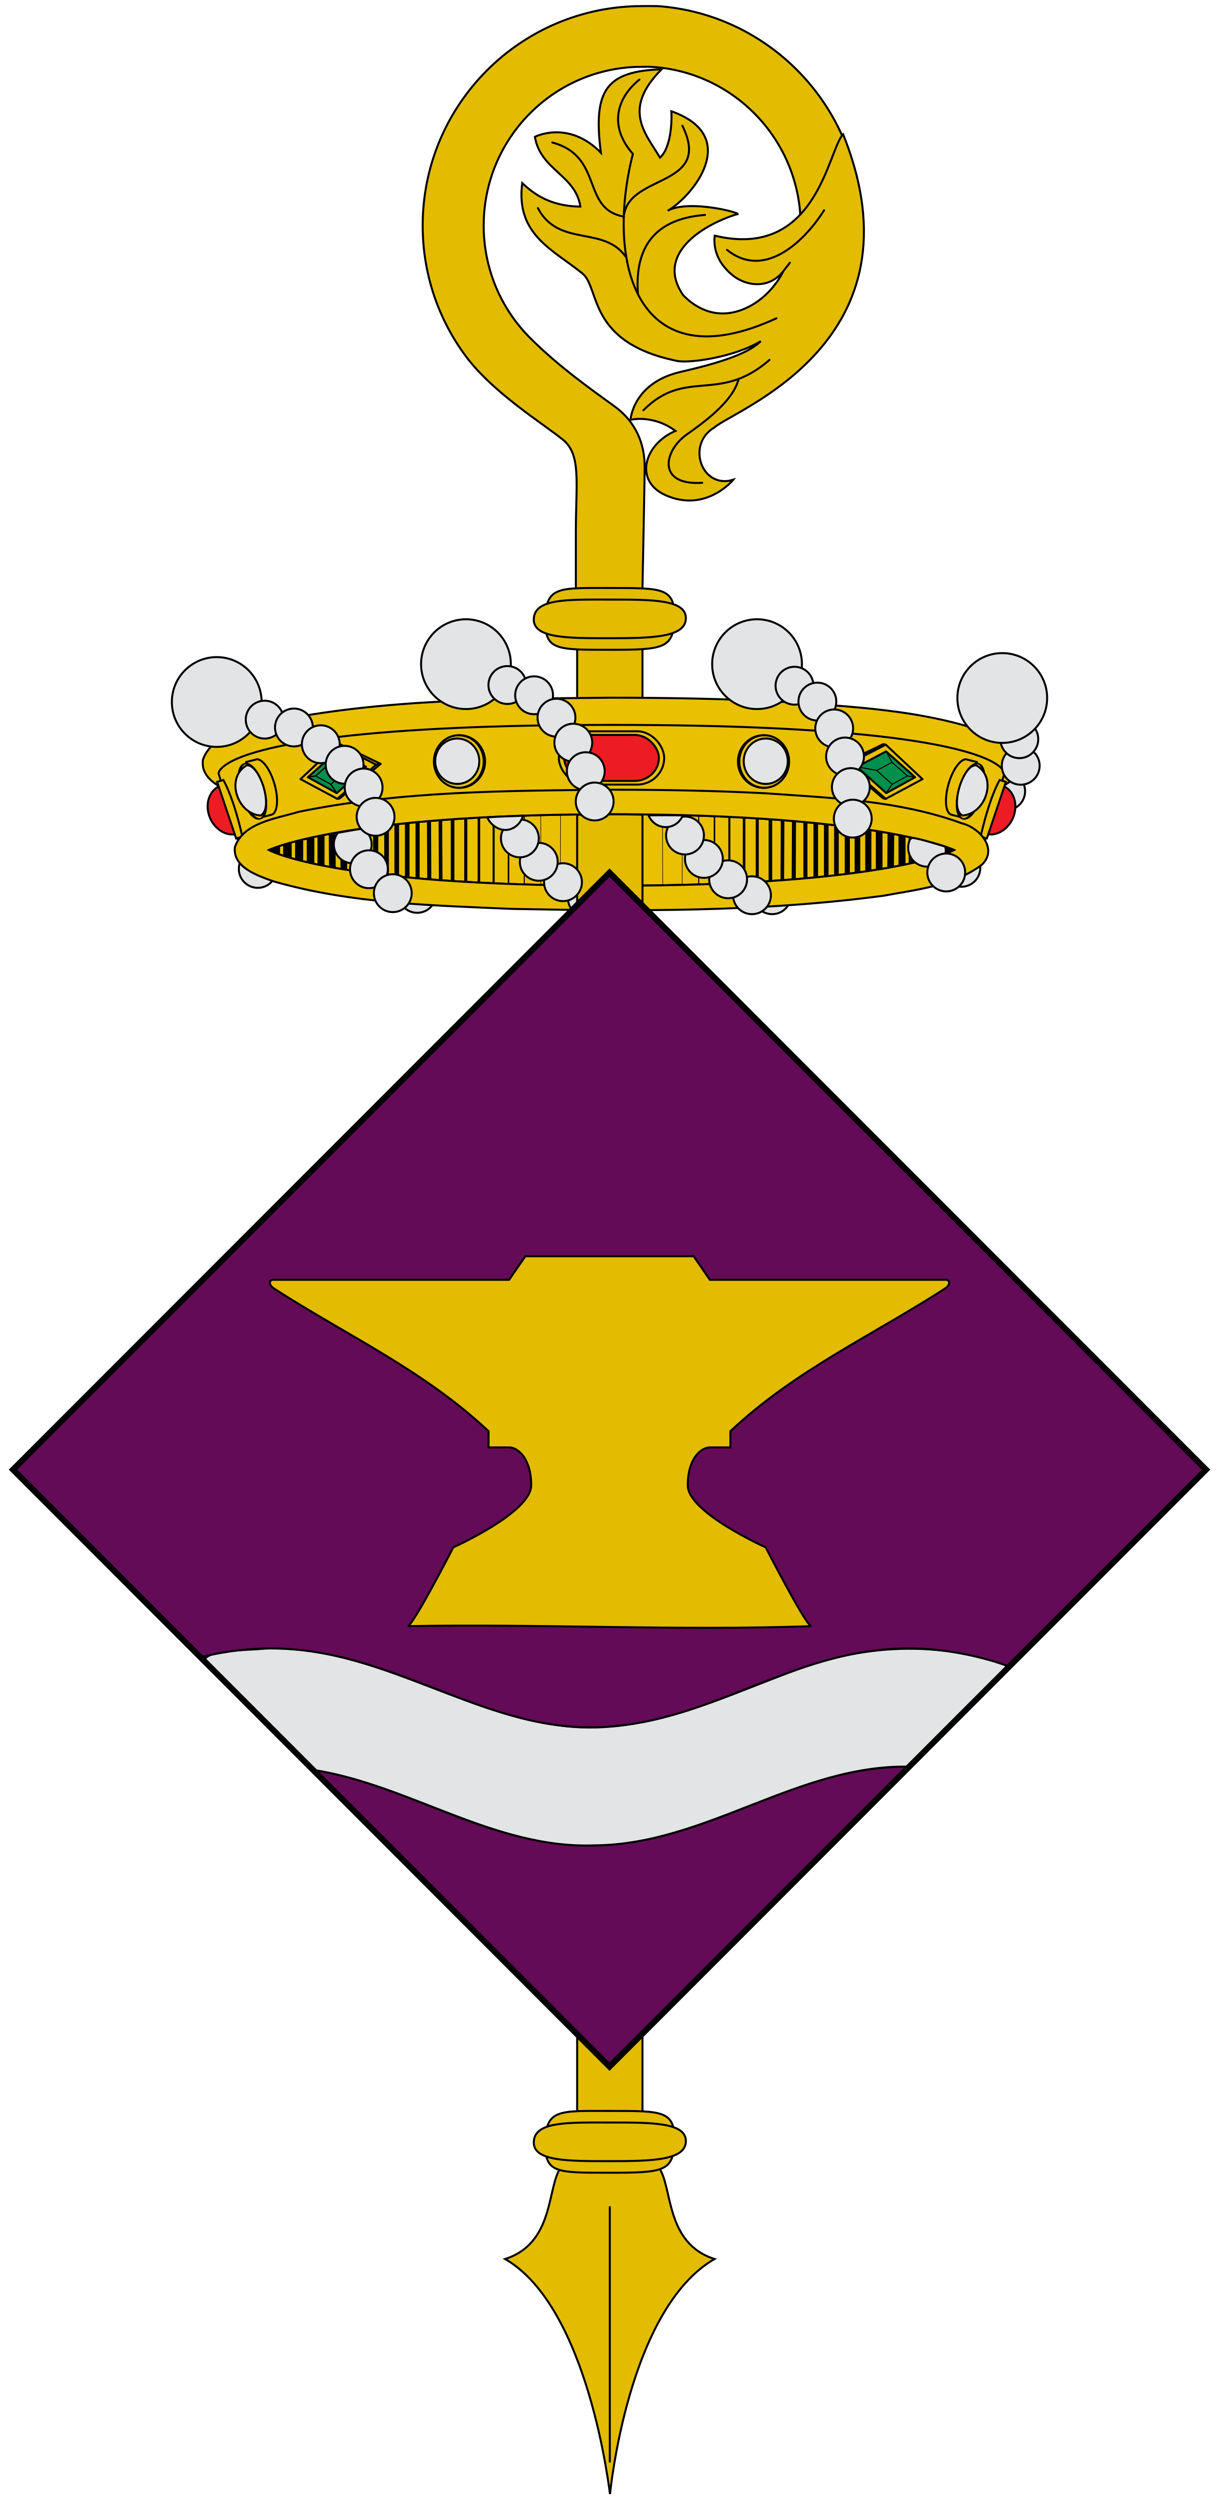 <?xml version="1.0" encoding="UTF-8" standalone="no"?>
<!-- Created with Inkscape (http://www.inkscape.org/) -->
<svg
   xmlns:dc="http://purl.org/dc/elements/1.1/"
   xmlns:cc="http://creativecommons.org/ns#"
   xmlns:rdf="http://www.w3.org/1999/02/22-rdf-syntax-ns#"
   xmlns:svg="http://www.w3.org/2000/svg"
   xmlns="http://www.w3.org/2000/svg"
   xmlns:sodipodi="http://sodipodi.sourceforge.net/DTD/sodipodi-0.dtd"
   xmlns:inkscape="http://www.inkscape.org/namespaces/inkscape"
   width="610"
   height="1250"
   id="svg3194"
   sodipodi:version="0.32"
   inkscape:version="0.46dev+devel"
   version="1.0"
   sodipodi:docbase="C:\Documents and Settings\Ego\Desktop"
   sodipodi:docname="Escut_de_Sant_Adrià_de_Besòs.svg"
   inkscape:output_extension="org.inkscape.output.svg.inkscape">
  <defs
     id="defs3196" />
  <sodipodi:namedview
     id="base"
     pagecolor="#ffffff"
     bordercolor="#666666"
     borderopacity="1.0"
     gridtolerance="10000"
     guidetolerance="10"
     objecttolerance="10"
     inkscape:pageopacity="0.0"
     inkscape:pageshadow="2"
     inkscape:zoom="0.4256"
     inkscape:cx="305"
     inkscape:cy="625"
     inkscape:document-units="px"
     inkscape:current-layer="layer1"
     inkscape:window-width="1280"
     inkscape:window-height="744"
     inkscape:window-x="0"
     inkscape:window-y="145"
     showgrid="false"
     height="950px"
     width="550px"
     showguides="true"
     inkscape:guide-bbox="true" />
  <g
     inkscape:groupmode="layer"
     id="layer3"
     inkscape:label="Timbre"
     transform="translate(-26.429,90.112)"
     style="display:inline">
    <rect
       width="32.684"
       height="752.488"
       x="-347.929"
       y="223.664"
       style="fill:#e3bb01;fill-opacity:1;fill-rule:nonzero;stroke:#000000;stroke-width:1;stroke-miterlimit:4;stroke-dasharray:none;stroke-opacity:1"
       id="rect17044"
       transform="scale(-1,1)" />
    <path
       style="fill:#e3e4e5;fill-opacity:1;stroke:#010101;stroke-width:1;stroke-miterlimit:4;stroke-dasharray:none"
       d="M 521.325,301.562 C 523.511,296.807 529.133,294.727 533.889,296.913 C 538.639,299.097 540.72,304.72 538.534,309.475 C 536.348,314.228 530.726,316.309 525.975,314.124 C 521.22,311.938 519.139,306.316 521.325,301.562 z"
       type="arc"
       cx="-486.214"
       ry="3.933"
       cy="-89.381"
       rx="3.933"
       id="path3446" />
    <path
       style="fill:#eac102;fill-rule:evenodd;stroke:#000000;stroke-width:1px;stroke-linecap:butt;stroke-linejoin:miter;stroke-opacity:1"
       d="M 332.254,258.741 C 275.642,259.306 218.378,259.358 162.779,270.682 C 150.372,274.42 132.633,276.508 127.976,289.752 C 126.448,300.813 140.476,305.501 149.239,308.541 C 190.983,320.504 235.092,321.517 278.344,323.387 C 345.635,324.676 413.359,325.199 480.151,316.266 C 498.398,312.9 518.49,310.823 533.495,299.486 C 542.455,291.107 532.537,279.391 522.633,276.981 C 488.656,264.534 451.597,263.199 415.661,260.664 C 387.888,259.217 360.066,258.759 332.254,258.741 z"
       id="path9052" />
    <path
       style="fill:#eac102;fill-opacity:1;fill-rule:evenodd;stroke:#000000;stroke-width:1px;stroke-linecap:butt;stroke-linejoin:miter;stroke-opacity:1"
       d="M 332.429,272.338 C 301.572,272.338 275.549,272.912 253.616,273.91 C 249.23,274.109 244.995,274.331 240.929,274.562 C 192.158,277.329 166.006,282.22 151.991,286.688 C 150.823,287.06 149.716,287.42 148.71,287.785 C 143.699,289.606 140.617,291.349 138.741,292.765 C 138.373,293.044 138.055,293.312 137.773,293.566 C 137.48,293.83 137.235,294.072 137.023,294.307 C 135.769,295.69 135.804,296.531 135.804,296.531 L 146.46,333.264 L 181.304,333.264 L 483.554,333.264 L 518.398,333.264 L 529.054,296.531 C 529.054,296.531 529.088,295.69 527.835,294.307 C 527.623,294.072 527.378,293.83 527.085,293.566 C 525.37,292.017 522.163,289.971 516.148,287.785 C 516.139,287.782 516.125,287.788 516.116,287.785 C 503.045,283.04 476.765,277.559 423.929,274.562 C 423.919,274.561 423.908,274.562 423.898,274.562 C 419.832,274.331 415.628,274.109 411.241,273.91 C 389.308,272.912 363.288,272.338 332.429,272.338 z"
       id="path9054" />
    <path
       sodipodi:type="arc"
       style="fill:#eac102;fill-opacity:1;fill-rule:evenodd;stroke:#000000;stroke-width:1.784px;stroke-linecap:round;stroke-linejoin:round;marker:none;marker-start:none;marker-mid:none;marker-end:none;stroke-miterlimit:4;stroke-dasharray:none;stroke-dashoffset:0;stroke-opacity:1;visibility:visible;display:inline;overflow:visible;enable-background:accumulate"
       id="path9058"
       sodipodi:cx="1773.2821"
       sodipodi:cy="707.07074"
       sodipodi:rx="23.065676"
       sodipodi:ry="23.065676"
       d="M 1796.348,707.071 A 23.066,23.066 0 1 1 1750.216,707.071 A 23.066,23.066 0 1 1 1796.348,707.071 z"
       transform="matrix(0.553,0,0,0.569,-572.169,-111.666)" />
    <path
       transform="matrix(0.54,0,0,0.569,-548.72,-111.666)"
       d="M 1796.348,707.071 A 23.066,23.066 0 1 1 1750.216,707.071 A 23.066,23.066 0 1 1 1796.348,707.071 z"
       sodipodi:ry="23.065676"
       sodipodi:rx="23.065676"
       sodipodi:cy="707.07074"
       sodipodi:cx="1773.2821"
       id="path9060"
       style="fill:#eac102;fill-opacity:1;fill-rule:evenodd;stroke:#000000;stroke-width:1.804px;stroke-linecap:round;stroke-linejoin:round;marker:none;marker-start:none;marker-mid:none;marker-end:none;stroke-miterlimit:4;stroke-dasharray:none;stroke-dashoffset:0;stroke-opacity:1;visibility:visible;display:inline;overflow:visible;enable-background:accumulate"
       sodipodi:type="arc" />
    <path
       sodipodi:type="arc"
       style="fill:#e3e4e5;fill-opacity:1;fill-rule:evenodd;stroke:#000000;stroke-width:2.063px;stroke-linecap:round;stroke-linejoin:round;marker:none;marker-start:none;marker-mid:none;marker-end:none;stroke-miterlimit:4;stroke-dasharray:none;stroke-dashoffset:0;stroke-opacity:1;visibility:visible;display:inline;overflow:visible;enable-background:accumulate"
       id="path9062"
       sodipodi:cx="1773.2821"
       sodipodi:cy="707.07074"
       sodipodi:rx="23.065676"
       sodipodi:ry="23.065676"
       d="M 1796.348,707.071 A 23.066,23.066 0 1 1 1750.216,707.071 A 23.066,23.066 0 1 1 1796.348,707.071 z"
       transform="matrix(0.478,0,0,0.492,-438.012,-57.374)" />
    <path
       transform="matrix(-0.553,0,0,0.569,1237.027,-111.666)"
       d="M 1796.348,707.071 A 23.066,23.066 0 1 1 1750.216,707.071 A 23.066,23.066 0 1 1 1796.348,707.071 z"
       sodipodi:ry="23.065676"
       sodipodi:rx="23.065676"
       sodipodi:cy="707.07074"
       sodipodi:cx="1773.2821"
       id="path9066"
       style="fill:#eac102;fill-opacity:1;fill-rule:evenodd;stroke:#000000;stroke-width:1.784px;stroke-linecap:round;stroke-linejoin:round;marker:none;marker-start:none;marker-mid:none;marker-end:none;stroke-miterlimit:4;stroke-dasharray:none;stroke-dashoffset:0;stroke-opacity:1;visibility:visible;display:inline;overflow:visible;enable-background:accumulate"
       sodipodi:type="arc" />
    <path
       sodipodi:type="arc"
       style="fill:#eac102;fill-opacity:1;fill-rule:evenodd;stroke:#000000;stroke-width:1.804px;stroke-linecap:round;stroke-linejoin:round;marker:none;marker-start:none;marker-mid:none;marker-end:none;stroke-miterlimit:4;stroke-dasharray:none;stroke-dashoffset:0;stroke-opacity:1;visibility:visible;display:inline;overflow:visible;enable-background:accumulate"
       id="path9068"
       sodipodi:cx="1773.2821"
       sodipodi:cy="707.07074"
       sodipodi:rx="23.065676"
       sodipodi:ry="23.065676"
       d="M 1796.348,707.071 A 23.066,23.066 0 1 1 1750.216,707.071 A 23.066,23.066 0 1 1 1796.348,707.071 z"
       transform="matrix(-0.54,0,0,0.569,1213.578,-111.666)" />
    <path
       transform="matrix(-0.478,0,0,0.492,1102.87,-57.374)"
       d="M 1796.348,707.071 A 23.066,23.066 0 1 1 1750.216,707.071 A 23.066,23.066 0 1 1 1796.348,707.071 z"
       sodipodi:ry="23.065676"
       sodipodi:rx="23.065676"
       sodipodi:cy="707.07074"
       sodipodi:cx="1773.2821"
       id="path9070"
       style="fill:#e3e4e5;fill-opacity:1;fill-rule:evenodd;stroke:#000000;stroke-width:2.063px;stroke-linecap:round;stroke-linejoin:round;marker:none;marker-start:none;marker-mid:none;marker-end:none;stroke-miterlimit:4;stroke-dasharray:none;stroke-dashoffset:0;stroke-opacity:1;visibility:visible;display:inline;overflow:visible;enable-background:accumulate"
       sodipodi:type="arc" />
    <path
       sodipodi:nodetypes="ccccc"
       id="path9074"
       d="M 216.899,291.824 L 196.484,281.982 L 195.176,282.22 L 214.647,292.233 L 216.899,291.824 z"
       style="fill:none;fill-rule:evenodd;stroke:#000000;stroke-width:1px;stroke-linecap:round;stroke-linejoin:round;stroke-opacity:1" />
    <path
       style="fill:none;fill-rule:evenodd;stroke:#000000;stroke-width:1px;stroke-linecap:round;stroke-linejoin:round;stroke-opacity:1"
       d="M 216.899,291.824 L 196.484,309.086 L 195.176,309.324 L 214.647,292.233 L 216.899,291.824 z"
       id="path9076"
       sodipodi:nodetypes="ccccc" />
    <path
       sodipodi:nodetypes="ccc"
       id="path9078"
       d="M 195.146,309.282 L 176.811,299.456 L 195.105,282.302"
       style="fill:none;fill-opacity:1;fill-rule:evenodd;stroke:#000000;stroke-width:1px;stroke-linecap:round;stroke-linejoin:round;marker:none;marker-start:none;marker-mid:none;marker-end:none;stroke-miterlimit:4;stroke-dasharray:none;stroke-dashoffset:0;stroke-opacity:1;visibility:visible;display:inline;overflow:visible;enable-background:accumulate" />
    <path
       id="path9082"
       d="M 209.587,293.292 L 194.938,306.448 L 180.503,298.508 L 195.009,285.586 L 209.587,293.292 z"
       style="fill:#008f4c;fill-rule:evenodd;stroke:#000000;stroke-width:1px;stroke-linecap:round;stroke-linejoin:round;stroke-opacity:1" />
    <path
       style="fill:none;fill-rule:evenodd;stroke:#000000;stroke-width:0.6;stroke-linecap:round;stroke-linejoin:round;stroke-miterlimit:4;stroke-dasharray:none;stroke-opacity:1"
       d="M 199.736,295.115 L 191.987,302.05 L 184.351,297.874 L 192.025,291.063 L 199.736,295.115 z"
       id="path9084" />
    <path
       sodipodi:nodetypes="cc"
       id="path9086"
       d="M 195.009,306.366 L 191.972,302.053"
       style="fill:none;fill-rule:evenodd;stroke:#000000;stroke-width:0.6;stroke-linecap:round;stroke-linejoin:round;stroke-miterlimit:4;stroke-dasharray:none;stroke-opacity:1" />
    <path
       sodipodi:nodetypes="cc"
       id="path9088"
       d="M 180.717,298.469 L 184.38,297.855"
       style="fill:none;fill-rule:evenodd;stroke:#000000;stroke-width:0.6;stroke-linecap:round;stroke-linejoin:round;stroke-miterlimit:4;stroke-dasharray:none;stroke-opacity:1" />
    <path
       id="path9090"
       d="M 199.725,295.084 L 209.301,293.344"
       style="fill:none;fill-rule:evenodd;stroke:#000000;stroke-width:0.6;stroke-linecap:round;stroke-linejoin:round;stroke-miterlimit:4;stroke-dasharray:none;stroke-opacity:1" />
    <path
       sodipodi:nodetypes="cc"
       id="path9092"
       d="M 191.99,291.121 L 195.009,285.586"
       style="fill:none;fill-rule:evenodd;stroke:#000000;stroke-width:0.6;stroke-linecap:round;stroke-linejoin:round;stroke-miterlimit:4;stroke-dasharray:none;stroke-opacity:1" />
    <path
       style="fill:none;fill-rule:evenodd;stroke:#000000;stroke-width:1px;stroke-linecap:round;stroke-linejoin:round;stroke-opacity:1"
       d="M 447.958,291.824 L 468.373,281.982 L 469.681,282.22 L 450.21,292.233 L 447.958,291.824 z"
       id="path9096"
       sodipodi:nodetypes="ccccc" />
    <path
       sodipodi:nodetypes="ccccc"
       id="path9098"
       d="M 447.958,291.824 L 468.373,309.086 L 469.681,309.324 L 450.21,292.233 L 447.958,291.824 z"
       style="fill:none;fill-rule:evenodd;stroke:#000000;stroke-width:1px;stroke-linecap:round;stroke-linejoin:round;stroke-opacity:1" />
    <path
       style="fill:none;fill-opacity:1;fill-rule:evenodd;stroke:#000000;stroke-width:1px;stroke-linecap:round;stroke-linejoin:round;marker:none;marker-start:none;marker-mid:none;marker-end:none;stroke-miterlimit:4;stroke-dasharray:none;stroke-dashoffset:0;stroke-opacity:1;visibility:visible;display:inline;overflow:visible;enable-background:accumulate"
       d="M 469.711,309.282 L 488.046,299.456 L 469.753,282.302"
       id="path9100"
       sodipodi:nodetypes="ccc" />
    <path
       style="fill:#008f4c;fill-rule:evenodd;stroke:#000000;stroke-width:1px;stroke-linecap:round;stroke-linejoin:round;stroke-opacity:1"
       d="M 455.271,293.292 L 469.92,306.448 L 484.354,298.508 L 469.848,285.586 L 455.271,293.292 z"
       id="path9104" />
    <path
       id="path9106"
       d="M 465.122,295.115 L 472.871,302.05 L 480.506,297.874 L 472.833,291.063 L 465.122,295.115 z"
       style="fill:none;fill-rule:evenodd;stroke:#000000;stroke-width:0.5;stroke-linecap:round;stroke-linejoin:round;stroke-miterlimit:4;stroke-dasharray:none;stroke-opacity:1" />
    <path
       style="fill:none;fill-rule:evenodd;stroke:#000000;stroke-width:0.5;stroke-linecap:round;stroke-linejoin:round;stroke-miterlimit:4;stroke-dasharray:none;stroke-opacity:1"
       d="M 469.848,306.366 L 472.885,302.053"
       id="path9108"
       sodipodi:nodetypes="cc" />
    <path
       style="fill:none;fill-rule:evenodd;stroke:#000000;stroke-width:0.5;stroke-linecap:round;stroke-linejoin:round;stroke-miterlimit:4;stroke-dasharray:none;stroke-opacity:1"
       d="M 484.14,298.469 L 480.478,297.855"
       id="path9110"
       sodipodi:nodetypes="cc" />
    <path
       style="fill:none;fill-rule:evenodd;stroke:#000000;stroke-width:0.5;stroke-linecap:round;stroke-linejoin:round;stroke-miterlimit:4;stroke-dasharray:none;stroke-opacity:1"
       d="M 465.132,295.084 L 455.557,293.344"
       id="path9112" />
    <path
       style="fill:none;fill-rule:evenodd;stroke:#000000;stroke-width:0.5;stroke-linecap:round;stroke-linejoin:round;stroke-miterlimit:4;stroke-dasharray:none;stroke-opacity:1"
       d="M 472.867,291.121 L 469.848,285.586"
       id="path9114"
       sodipodi:nodetypes="cc" />
    <rect
       style="fill:#eac102;fill-opacity:1;fill-rule:nonzero;stroke:#000000;stroke-width:1;stroke-linecap:butt;stroke-linejoin:miter;marker:none;marker-start:none;marker-mid:none;marker-end:none;stroke-miterlimit:4;stroke-dasharray:none;stroke-dashoffset:0;stroke-opacity:1;visibility:visible;display:inline;overflow:visible;enable-background:accumulate"
       id="rect9118"
       width="52.713"
       height="26.65"
       x="306.072"
       y="275.534"
       ry="13.325"
       rx="13.479" />
    <rect
       rx="12.129"
       ry="11.507"
       y="277.352"
       x="308.713"
       height="23.013"
       width="47.431"
       id="rect9120"
       style="fill:#ed1c24;fill-opacity:1;fill-rule:nonzero;stroke:#000000;stroke-width:1;stroke-linecap:butt;stroke-linejoin:miter;marker:none;marker-start:none;marker-mid:none;marker-end:none;stroke-miterlimit:4;stroke-dasharray:none;stroke-dashoffset:0;stroke-opacity:1;visibility:visible;display:inline;overflow:visible;enable-background:accumulate" />
    <path
       id="path9172"
       d="M 145.818,326.622 C 145.719,326.656 145.638,326.72 145.537,326.751 C 139.816,328.482 133.356,324.454 131.105,317.761 C 128.854,311.068 131.662,304.235 137.383,302.503 C 137.484,302.473 137.589,302.481 137.691,302.454 L 145.818,326.622 z"
       style="fill:#ed1c24;fill-opacity:1;fill-rule:nonzero;stroke:#000000;stroke-width:1;stroke-linecap:butt;stroke-linejoin:miter;marker:none;marker-start:none;marker-mid:none;marker-end:none;stroke-miterlimit:4;stroke-dasharray:none;stroke-dashoffset:0;stroke-opacity:1;visibility:visible;display:inline;overflow:visible;enable-background:accumulate" />
    <path
       sodipodi:nodetypes="ccccc"
       id="path9174"
       d="M 138.2,299.889 L 135.083,300.832 L 144.601,329.134 L 147.717,328.191 C 145.144,316.929 141.83,306.479 138.2,299.889 z"
       style="fill:#eac102;fill-opacity:1;fill-rule:nonzero;stroke:#000000;stroke-width:1;stroke-linecap:butt;stroke-linejoin:miter;marker:none;marker-start:none;marker-mid:none;marker-end:none;stroke-miterlimit:4;stroke-dashoffset:0;stroke-opacity:1;visibility:visible;display:inline;overflow:visible;enable-background:accumulate" />
    <path
       sodipodi:nodetypes="cscccccsccc"
       id="path9178"
       d="M 155.067,289.522 C 158.013,289.584 161.8,294.922 163.813,302.048 C 165.825,309.174 165.355,315.579 162.837,317.031 L 162.731,317.087 C 162.581,317.164 162.427,317.222 162.263,317.264 L 157.33,318.507 L 155.095,310.592 C 154.252,308.883 153.5,306.939 152.902,304.822 C 152.304,302.705 151.928,300.651 151.756,298.771 L 149.542,290.931 L 155.067,289.522 z"
       style="fill:#eac102;fill-opacity:1;fill-rule:evenodd;stroke:#000000;stroke-width:1px;stroke-linecap:round;stroke-linejoin:round;marker:none;marker-start:none;marker-mid:none;marker-end:none;stroke-miterlimit:4;stroke-dasharray:none;stroke-dashoffset:0;stroke-opacity:1;visibility:visible;display:inline;overflow:visible;enable-background:accumulate" />
    <path
       transform="matrix(-0.9,0.229,0.121,0.429,1905.807,-463.527)"
       d="M 2048.379,702.486 A 6.069,32.089 0 1 1 2036.241,702.486 A 6.069,32.089 0 1 1 2048.379,702.486 z"
       sodipodi:ry="32.088638"
       sodipodi:rx="6.0690784"
       sodipodi:cy="702.48627"
       sodipodi:cx="2042.3096"
       id="path9180"
       style="fill:#eac102;fill-opacity:1;fill-rule:evenodd;stroke:#000000;stroke-width:1.555px;stroke-linecap:round;stroke-linejoin:round;marker:none;marker-start:none;marker-mid:none;marker-end:none;stroke-miterlimit:4;stroke-dasharray:none;stroke-dashoffset:0;stroke-opacity:1;visibility:visible;display:inline;overflow:visible;enable-background:accumulate"
       sodipodi:type="arc" />
    <path
       sodipodi:nodetypes="ccc"
       id="path9182"
       d="M 149.712,292.643 C 139.225,298.906 145.052,316.786 156.775,317.65 C 163.784,314.263 156.139,291.13 149.712,292.643 z"
       style="fill:#e3e4e5;fill-opacity:1;fill-rule:evenodd;stroke:#000000;stroke-width:1px;stroke-linecap:round;stroke-linejoin:round;marker:none;marker-start:none;marker-mid:none;marker-end:none;stroke-miterlimit:4;stroke-dashoffset:0;stroke-opacity:1;visibility:visible;display:inline;overflow:visible;enable-background:accumulate" />
    <path
       style="fill:#ed1c24;fill-opacity:1;fill-rule:nonzero;stroke:#000000;stroke-width:1;stroke-linecap:butt;stroke-linejoin:miter;marker:none;marker-start:none;marker-mid:none;marker-end:none;stroke-miterlimit:4;stroke-dasharray:none;stroke-dashoffset:0;stroke-opacity:1;visibility:visible;display:inline;overflow:visible;enable-background:accumulate"
       d="M 519.04,326.622 C 519.139,326.656 519.219,326.72 519.32,326.751 C 525.041,328.482 531.502,324.454 533.752,317.761 C 536.003,311.068 533.195,304.235 527.474,302.503 C 527.373,302.473 527.268,302.481 527.167,302.454 L 519.04,326.622 z"
       id="path9188" />
    <path
       style="fill:#eac102;fill-opacity:1;fill-rule:nonzero;stroke:#000000;stroke-width:1;stroke-linecap:butt;stroke-linejoin:miter;marker:none;marker-start:none;marker-mid:none;marker-end:none;stroke-miterlimit:4;stroke-dashoffset:0;stroke-opacity:1;visibility:visible;display:inline;overflow:visible;enable-background:accumulate"
       d="M 526.658,299.889 L 529.774,300.832 L 520.257,329.134 L 517.14,328.191 C 519.713,316.929 523.028,306.479 526.658,299.889 z"
       id="path9190"
       sodipodi:nodetypes="ccccc" />
    <path
       style="fill:#e3e4e5;fill-opacity:1;stroke:#010101;stroke-width:1;stroke-miterlimit:4;stroke-dasharray:none"
       d="M 537.08,302.246 C 531.846,302.177 527.664,297.882 527.732,292.649 C 527.801,287.421 532.096,283.238 537.329,283.307 C 542.56,283.375 546.743,287.67 546.674,292.899 C 546.605,298.132 542.311,302.315 537.08,302.246 z"
       type="arc"
       cx="-486.214"
       ry="3.933"
       cy="-89.381"
       rx="3.933"
       id="path3539" />
    <path
       style="fill:#eac102;fill-opacity:1;fill-rule:evenodd;stroke:#000000;stroke-width:1px;stroke-linecap:round;stroke-linejoin:round;marker:none;marker-start:none;marker-mid:none;marker-end:none;stroke-miterlimit:4;stroke-dasharray:none;stroke-dashoffset:0;stroke-opacity:1;visibility:visible;display:inline;overflow:visible;enable-background:accumulate"
       d="M 509.79,289.522 C 506.844,289.584 503.058,294.922 501.045,302.048 C 499.032,309.174 499.503,315.579 502.021,317.031 L 502.127,317.087 C 502.277,317.164 502.431,317.222 502.595,317.264 L 507.527,318.507 L 509.763,310.592 C 510.605,308.883 511.358,306.939 511.956,304.822 C 512.554,302.705 512.93,300.651 513.101,298.771 L 515.316,290.931 L 509.79,289.522 z"
       id="path9194"
       sodipodi:nodetypes="cscccccsccc" />
    <path
       sodipodi:type="arc"
       style="fill:#eac102;fill-opacity:1;fill-rule:evenodd;stroke:#000000;stroke-width:1.555px;stroke-linecap:round;stroke-linejoin:round;marker:none;marker-start:none;marker-mid:none;marker-end:none;stroke-miterlimit:4;stroke-dasharray:none;stroke-dashoffset:0;stroke-opacity:1;visibility:visible;display:inline;overflow:visible;enable-background:accumulate"
       id="path9196"
       sodipodi:cx="2042.3096"
       sodipodi:cy="702.48627"
       sodipodi:rx="6.0690784"
       sodipodi:ry="32.088638"
       d="M 2048.379,702.486 A 6.069,32.089 0 1 1 2036.241,702.486 A 6.069,32.089 0 1 1 2048.379,702.486 z"
       transform="matrix(0.9,0.229,-0.121,0.429,-1240.949,-463.527)" />
    <path
       style="fill:#e3e4e5;fill-opacity:1;fill-rule:evenodd;stroke:#000000;stroke-width:1px;stroke-linecap:round;stroke-linejoin:round;marker:none;marker-start:none;marker-mid:none;marker-end:none;stroke-miterlimit:4;stroke-dashoffset:0;stroke-opacity:1;visibility:visible;display:inline;overflow:visible;enable-background:accumulate"
       d="M 515.145,292.643 C 525.632,298.906 519.805,316.786 508.082,317.65 C 501.074,314.263 508.718,291.13 515.145,292.643 z"
       id="path9198"
       sodipodi:nodetypes="ccc" />
    <path
       style="fill:#e3e4e5;fill-opacity:1;stroke:#010101;stroke-width:1;stroke-miterlimit:4;stroke-dasharray:none"
       d="M 330.672,368.536 C 325.439,368.467 321.256,364.172 321.325,358.939 C 321.393,353.71 325.688,349.527 330.921,349.596 C 336.152,349.665 340.335,353.96 340.266,359.188 C 340.197,364.422 335.903,368.604 330.672,368.536 z"
       type="arc"
       cx="-486.214"
       ry="3.933"
       cy="-89.381"
       rx="3.933"
       id="path3544" />
    <path
       id="path3546"
       rx="3.933"
       cy="-89.381"
       ry="3.933"
       cx="-486.214"
       type="arc"
       d="M 412.698,366.969 C 407.465,366.9 403.282,362.606 403.351,357.372 C 403.42,352.144 407.714,347.961 412.948,348.03 C 418.179,348.099 422.361,352.393 422.293,357.622 C 422.224,362.855 417.929,367.038 412.698,366.969 z"
       style="fill:#e3e4e5;fill-opacity:1;stroke:#010101;stroke-width:1;stroke-miterlimit:4;stroke-dasharray:none" />
    <path
       id="path3548"
       rx="3.933"
       cy="-89.381"
       ry="3.933"
       cx="-486.214"
       type="arc"
       d="M 235.079,366.294 C 229.846,366.225 225.663,361.931 225.732,356.698 C 225.801,351.469 230.095,347.286 235.329,347.355 C 240.56,347.424 244.743,351.718 244.674,356.947 C 244.605,362.18 240.31,366.363 235.079,366.294 z"
       style="fill:#e3e4e5;fill-opacity:1;stroke:#010101;stroke-width:1;stroke-miterlimit:4;stroke-dasharray:none" />
    <path
       style="fill:#e3e4e5;fill-opacity:1;stroke:#010101;stroke-width:1;stroke-miterlimit:4;stroke-dasharray:none"
       d="M 155.294,353.812 C 150.061,353.743 145.878,349.449 145.947,344.215 C 146.016,338.987 150.31,334.804 155.544,334.873 C 160.775,334.942 164.957,339.236 164.888,344.465 C 164.82,349.698 160.525,353.881 155.294,353.812 z"
       type="arc"
       cx="-486.214"
       ry="3.933"
       cy="-89.381"
       rx="3.933"
       id="path3550" />
    <path
       sodipodi:nodetypes="czczc"
       id="path9202"
       d="M 160.904,334.878 C 160.904,334.878 197.965,317.01 332.428,317.01 C 466.446,317.01 503.953,334.878 503.953,334.878 C 503.953,334.878 472.606,352.746 332.428,352.746 C 191.806,352.746 160.904,334.878 160.904,334.878 z"
       style="fill:#eac102;fill-rule:evenodd;stroke:#000000;stroke-width:1px;stroke-linecap:butt;stroke-linejoin:miter;stroke-opacity:1" />
    <path
       d="M 288.771,355.599 L 288.771,314.258"
       style="font-size:12px;fill:none;stroke:#000000;stroke-width:0.52"
       id="path9206" />
    <path
       d="M 280.889,355.599 L 280.889,314.258"
       style="font-size:12px;fill:none;stroke:#000000;stroke-width:0.766"
       id="path9208" />
    <path
       d="M 273.449,355.599 L 273.449,314.258"
       style="font-size:12px;fill:none;stroke:#000000;stroke-width:1.026"
       id="path9210" />
    <path
       d="M 266.073,355.599 L 266.073,314.258"
       style="font-size:12px;fill:none;stroke:#000000;stroke-width:1.286"
       id="path9212" />
    <path
       d="M 259.5,355.599 L 259.5,314.258"
       style="font-size:12px;fill:none;stroke:#000000;stroke-width:1.546"
       id="path9214" />
    <path
       d="M 246.966,353.37 L 246.792,315.743 M 252.908,353.865 L 252.908,314.507"
       style="font-size:12px;fill:none;stroke:#000000;stroke-width:1.806"
       id="path9216" />
    <path
       d="M 235.393,351.678 L 235.393,317.011 M 241.256,352.668 L 241.083,315.775"
       style="font-size:12px;fill:none;stroke:#000000;stroke-width:2.051"
       id="path9218" />
    <path
       d="M 219.868,349.698 L 219.868,319.24 M 224.962,350.193 L 224.962,318.25 M 230.21,351.183 L 230.21,318.001"
       style="font-size:12px;fill:none;stroke:#000000;stroke-width:2.311"
       id="path9220" />
    <path
       d="M 214.426,349.449 L 214.426,319.984"
       style="font-size:12px;fill:none;stroke:#000000;stroke-width:2.572"
       id="path9222" />
    <path
       d="M 209.352,347.964 L 209.352,320.479"
       style="font-size:12px;fill:none;stroke:#000000;stroke-width:2.832"
       id="path9224" />
    <path
       d="M 203.911,347.22 L 203.911,321.715"
       style="font-size:12px;fill:none;stroke:#000000;stroke-width:3.092"
       id="path9226" />
    <path
       d="M 192.77,344.994 L 192.596,324.688 M 198.479,345.984 L 198.479,323.203"
       style="font-size:12px;fill:none;stroke:#000000;stroke-width:3.337"
       id="path9228" />
    <path
       d="M 187.06,343.26 L 187.06,325.429"
       style="font-size:12px;fill:none;stroke:#000000;stroke-width:3.525"
       id="path9230" />
    <path
       d="M 181.832,341.814 L 181.832,326.965"
       style="font-size:12px;fill:none;stroke:#000000;stroke-width:3.785"
       id="path9232" />
    <path
       d="M 176.123,339.834 L 176.123,328.204"
       style="font-size:12px;fill:none;stroke:#000000;stroke-width:4.031"
       id="path9234" />
    <path
       d="M 170.255,338.845 L 170.255,330.184"
       style="font-size:12px;fill:none;stroke:#000000;stroke-width:4.276"
       id="path9236" />
    <path
       d="M 164.044,336.867 L 164.044,332.658"
       style="font-size:12px;fill:none;stroke:#000000;stroke-width:5.042"
       id="path9238" />
    <path
       d="M 320.13,353.37 L 320.13,315.497 M 306.777,354.609 L 306.95,314.507 M 297.045,355.104 L 297.045,314.258"
       style="font-size:12px;fill:none;stroke:#000000;stroke-width:0.26"
       id="path9240" />
    <path
       id="path9242"
       style="font-size:12px;fill:none;stroke:#000000;stroke-width:0.52"
       d="M 376.086,355.599 L 376.086,314.258" />
    <path
       id="path9244"
       style="font-size:12px;fill:none;stroke:#000000;stroke-width:0.766"
       d="M 383.968,355.599 L 383.968,314.258" />
    <path
       id="path9246"
       style="font-size:12px;fill:none;stroke:#000000;stroke-width:1.026"
       d="M 391.408,355.599 L 391.408,314.258" />
    <path
       id="path9248"
       style="font-size:12px;fill:none;stroke:#000000;stroke-width:1.286"
       d="M 398.784,355.599 L 398.784,314.258" />
    <path
       id="path9250"
       style="font-size:12px;fill:none;stroke:#000000;stroke-width:1.546"
       d="M 405.357,355.599 L 405.357,314.258" />
    <path
       id="path9252"
       style="font-size:12px;fill:none;stroke:#000000;stroke-width:1.806"
       d="M 417.891,353.37 L 418.065,315.743 M 411.949,353.865 L 411.949,314.507" />
    <path
       id="path9254"
       style="font-size:12px;fill:none;stroke:#000000;stroke-width:2.051"
       d="M 429.464,351.678 L 429.464,317.011 M 423.601,352.668 L 423.774,315.775" />
    <path
       id="path9256"
       style="font-size:12px;fill:none;stroke:#000000;stroke-width:2.311"
       d="M 444.989,349.698 L 444.989,319.24 M 439.895,350.193 L 439.895,318.25 M 434.647,351.183 L 434.647,318.001" />
    <path
       id="path9258"
       style="font-size:12px;fill:none;stroke:#000000;stroke-width:2.572"
       d="M 450.431,349.449 L 450.431,319.984" />
    <path
       id="path9260"
       style="font-size:12px;fill:none;stroke:#000000;stroke-width:2.832"
       d="M 455.505,347.964 L 455.505,320.479" />
    <path
       id="path9262"
       style="font-size:12px;fill:none;stroke:#000000;stroke-width:3.092"
       d="M 460.947,347.22 L 460.947,321.715" />
    <path
       id="path9264"
       style="font-size:12px;fill:none;stroke:#000000;stroke-width:3.337"
       d="M 472.087,344.994 L 472.261,324.688 M 466.378,345.984 L 466.378,323.203" />
    <path
       id="path9266"
       style="font-size:12px;fill:none;stroke:#000000;stroke-width:3.525"
       d="M 477.797,343.26 L 477.797,325.429" />
    <path
       id="path9268"
       style="font-size:12px;fill:none;stroke:#000000;stroke-width:3.785"
       d="M 483.025,341.814 L 483.025,326.965" />
    <path
       id="path9270"
       style="font-size:12px;fill:none;stroke:#000000;stroke-width:4.031"
       d="M 488.734,339.834 L 488.734,328.204" />
    <path
       id="path9272"
       style="font-size:12px;fill:none;stroke:#000000;stroke-width:4.276"
       d="M 494.602,338.845 L 494.602,330.184" />
    <path
       id="path9274"
       style="font-size:12px;fill:none;stroke:#000000;stroke-width:5.042"
       d="M 500.813,336.867 L 500.813,332.658" />
    <path
       id="path9276"
       style="font-size:12px;fill:none;stroke:#000000;stroke-width:0.26"
       d="M 344.727,353.37 L 344.727,315.497 M 358.08,354.609 L 357.907,314.507 M 367.812,355.104 L 367.812,314.258" />
    <path
       style="fill:#e3e4e5;fill-opacity:1;stroke:#010101;stroke-width:1;stroke-miterlimit:4;stroke-dasharray:none"
       d="M 498.91,339.844 C 501.096,335.089 506.718,333.008 511.474,335.195 C 516.224,337.379 518.305,343.001 516.119,347.757 C 513.933,352.51 508.311,354.59 503.56,352.406 C 498.805,350.22 496.724,344.597 498.91,339.844 z"
       type="arc"
       cx="-486.214"
       ry="3.933"
       cy="-89.381"
       rx="3.933"
       id="path3589" />
    <path
       id="path9278"
       d="M 332.275,304.744 C 280.1,305.264 227.331,305.32 176.09,315.756 C 164.655,319.201 148.299,321.119 144.007,333.325 C 142.599,343.519 155.515,347.846 163.591,350.648 C 202.063,361.673 242.732,362.613 282.594,364.337 C 344.61,365.525 407.003,365.985 468.559,357.752 C 485.375,354.651 503.892,352.736 517.721,342.287 C 525.978,334.565 516.855,323.769 507.727,321.548 C 476.413,310.077 442.262,308.856 409.143,306.52 C 383.547,305.187 357.907,304.761 332.275,304.744 z M 332.419,317.012 C 466.437,317.012 503.954,334.882 503.954,334.882 C 503.954,334.882 472.596,352.752 332.419,352.752 C 191.796,352.752 160.913,334.882 160.913,334.882 C 160.913,334.882 197.956,317.012 332.419,317.012 z"
       style="fill:#eac102;fill-rule:evenodd;stroke:#000000;stroke-width:1px;stroke-linecap:butt;stroke-linejoin:miter;stroke-opacity:1" />
    <path
       style="fill:#e3e4e5;fill-opacity:1;stroke:#010101;stroke-width:1;stroke-miterlimit:4;stroke-dasharray:none"
       d="M 482.835,328.775 C 482.434,329.308 482.031,329.156 481.741,329.786 C 479.556,334.539 481.642,340.163 486.398,342.349 C 491.149,344.533 496.775,342.446 498.96,337.693 C 499.873,335.707 499.89,335.17 499.429,333.196 C 492.3,331.032 486.401,329.246 482.835,328.775 z"
       id="path3592"
       sodipodi:nodetypes="cssscc" />
    <path
       style="fill:#e3e4e5;fill-opacity:1;stroke:#010101;stroke-width:1;stroke-miterlimit:4;stroke-dasharray:none"
       d="M 499.808,355.595 C 494.575,355.526 490.392,351.232 490.461,345.999 C 490.53,340.77 494.825,336.587 500.058,336.656 C 505.289,336.725 509.472,341.019 509.403,346.248 C 509.334,351.481 505.04,355.664 499.808,355.595 z"
       type="arc"
       cx="-486.214"
       ry="3.933"
       cy="-89.381"
       rx="3.933"
       id="path3594" />
    <path
       id="path3596"
       rx="3.933"
       cy="-89.381"
       ry="3.933"
       cx="-486.214"
       type="arc"
       d="M 536.388,288.967 C 531.155,288.898 526.972,284.604 527.041,279.37 C 527.11,274.142 531.404,269.959 536.638,270.028 C 541.869,270.097 546.051,274.391 545.982,279.62 C 545.913,284.853 541.619,289.036 536.388,288.967 z"
       style="fill:#e3e4e5;fill-opacity:1;stroke:#010101;stroke-width:1;stroke-miterlimit:4;stroke-dasharray:none" />
    <path
       id="path3598"
       rx="9.749"
       cy="-132.806"
       ry="9.749"
       cx="-514.246"
       type="arc"
       d="M 550.429,258.892 C 550.429,271.29 540.376,281.34 527.971,281.34 C 515.564,281.34 505.509,271.292 505.509,258.892 C 505.509,246.496 515.562,236.446 527.971,236.446 C 540.376,236.446 550.429,246.494 550.429,258.892 z"
       style="fill:#e3e4e5;fill-opacity:1;stroke:#010101;stroke-width:1;stroke-miterlimit:4;stroke-dasharray:none" />
    <path
       style="fill:#e3e4e5;fill-opacity:1;stroke:#010101;stroke-width:1;stroke-miterlimit:4;stroke-dasharray:none"
       d="M 157.348,260.892 C 157.348,273.29 147.291,283.339 134.886,283.339 C 122.484,283.339 112.429,273.292 112.429,260.892 C 112.429,248.496 122.482,238.446 134.886,238.446 C 147.291,238.446 157.348,248.494 157.348,260.892 z"
       type="arc"
       cx="-514.246"
       ry="9.749"
       cy="-132.806"
       rx="9.749"
       id="path3600" />
    <path
       style="fill:#e3e4e5;fill-opacity:1;stroke:#010101;stroke-width:1;stroke-miterlimit:4;stroke-dasharray:none"
       d="M 282.06,241.969 C 282.06,254.367 272.005,264.417 259.603,264.417 C 247.201,264.417 237.141,254.369 237.141,241.969 C 237.141,229.573 247.198,219.524 259.603,219.524 C 272.005,219.524 282.06,229.573 282.06,241.969 z"
       type="arc"
       cx="-514.246"
       ry="9.749"
       cy="-132.806"
       rx="9.749"
       id="path3602" />
    <path
       id="path3604"
       rx="9.749"
       cy="-132.806"
       ry="9.749"
       cx="-514.246"
       type="arc"
       d="M 427.716,241.969 C 427.716,254.365 417.664,264.417 405.259,264.417 C 392.857,264.417 382.802,254.367 382.802,241.969 C 382.802,229.571 392.857,219.521 405.259,219.521 C 417.664,219.524 427.716,229.573 427.716,241.969 z"
       style="fill:#e3e4e5;fill-opacity:1;stroke:#010101;stroke-width:1;stroke-miterlimit:4;stroke-dasharray:none" />
    <path
       id="path3606"
       rx="3.933"
       cy="-89.381"
       ry="3.933"
       cx="-486.214"
       type="arc"
       d="M 289.795,252.402 C 289.795,257.636 285.556,261.875 280.322,261.875 C 275.093,261.875 270.854,257.636 270.854,252.402 C 270.854,247.171 275.093,242.932 280.322,242.932 C 285.556,242.932 289.795,247.171 289.795,252.402 z"
       style="fill:#e3e4e5;fill-opacity:1;stroke:#010101;stroke-width:1;stroke-miterlimit:4;stroke-dasharray:none" />
    <path
       style="fill:#e3e4e5;fill-opacity:1;stroke:#010101;stroke-width:1;stroke-miterlimit:4;stroke-dasharray:none"
       d="M 303.169,257.535 C 303.169,262.769 298.93,267.008 293.696,267.008 C 288.467,267.008 284.228,262.769 284.228,257.535 C 284.228,252.303 288.467,248.064 293.696,248.064 C 298.93,248.064 303.169,252.303 303.169,257.535 z"
       type="arc"
       cx="-486.214"
       ry="3.933"
       cy="-89.381"
       rx="3.933"
       id="path3608" />
    <path
       id="path3610"
       rx="3.933"
       cy="-89.381"
       ry="3.933"
       cx="-486.214"
       type="arc"
       d="M 314.368,268.734 C 314.368,273.968 310.129,278.207 304.895,278.207 C 299.666,278.207 295.427,273.968 295.427,268.734 C 295.427,263.502 299.666,259.263 304.895,259.263 C 310.129,259.263 314.368,263.502 314.368,268.734 z"
       style="fill:#e3e4e5;fill-opacity:1;stroke:#010101;stroke-width:1;stroke-miterlimit:4;stroke-dasharray:none" />
    <path
       style="fill:#e3e4e5;fill-opacity:1;stroke:#010101;stroke-width:1;stroke-miterlimit:4;stroke-dasharray:none"
       d="M 322.784,281.216 C 322.784,286.45 318.545,290.689 313.311,290.689 C 308.082,290.689 303.843,286.45 303.843,281.216 C 303.843,275.985 308.082,271.746 313.311,271.746 C 318.545,271.746 322.784,275.985 322.784,281.216 z"
       type="arc"
       cx="-486.214"
       ry="3.933"
       cy="-89.381"
       rx="3.933"
       id="path3612" />
    <path
       id="path3614"
       rx="3.933"
       cy="-89.381"
       ry="3.933"
       cx="-486.214"
       type="arc"
       d="M 329.025,295.482 C 329.025,300.715 324.786,304.955 319.552,304.955 C 314.323,304.955 310.084,300.715 310.084,295.482 C 310.084,290.25 314.323,286.011 319.552,286.011 C 324.786,286.011 329.025,290.25 329.025,295.482 z"
       style="fill:#e3e4e5;fill-opacity:1;stroke:#010101;stroke-width:1;stroke-miterlimit:4;stroke-dasharray:none" />
    <path
       style="fill:#e3e4e5;fill-opacity:1;stroke:#010101;stroke-width:1;stroke-miterlimit:4;stroke-dasharray:none"
       d="M 168.1,267.569 C 169.283,272.668 166.111,277.755 161.013,278.938 C 155.919,280.12 150.832,276.949 149.649,271.851 C 148.466,266.755 151.637,261.667 156.731,260.485 C 161.829,259.302 166.917,262.473 168.1,267.569 z"
       type="arc"
       cx="-486.214"
       ry="3.933"
       cy="-89.381"
       rx="3.933"
       id="path3618" />
    <path
       id="path3620"
       rx="3.933"
       cy="-89.381"
       ry="3.933"
       cx="-486.214"
       type="arc"
       d="M 182.74,271.494 C 183.923,276.593 180.751,281.68 175.653,282.863 C 170.559,284.045 165.472,280.874 164.289,275.776 C 163.106,270.68 166.277,265.592 171.371,264.41 C 176.469,263.227 181.557,266.398 182.74,271.494 z"
       style="fill:#e3e4e5;fill-opacity:1;stroke:#010101;stroke-width:1;stroke-miterlimit:4;stroke-dasharray:none" />
    <path
       style="fill:#e3e4e5;fill-opacity:1;stroke:#010101;stroke-width:1;stroke-miterlimit:4;stroke-dasharray:none"
       d="M 196.18,279.872 C 197.363,284.97 194.192,290.058 189.094,291.241 C 184,292.423 178.913,289.252 177.729,284.154 C 176.547,279.057 179.718,273.97 184.812,272.788 C 189.91,271.605 194.998,274.776 196.18,279.872 z"
       type="arc"
       cx="-486.214"
       ry="3.933"
       cy="-89.381"
       rx="3.933"
       id="path3622" />
    <path
       id="path3624"
       rx="3.933"
       cy="-89.381"
       ry="3.933"
       cx="-486.214"
       type="arc"
       d="M 208.091,290.129 C 209.274,295.227 206.103,300.315 201.005,301.498 C 195.911,302.68 190.824,299.509 189.641,294.41 C 188.458,289.314 191.629,284.227 196.723,283.045 C 201.821,281.862 206.909,285.033 208.091,290.129 z"
       style="fill:#e3e4e5;fill-opacity:1;stroke:#010101;stroke-width:1;stroke-miterlimit:4;stroke-dasharray:none" />
    <path
       style="fill:#e3e4e5;fill-opacity:1;stroke:#010101;stroke-width:1;stroke-miterlimit:4;stroke-dasharray:none"
       d="M 217.612,301.506 C 218.795,306.604 215.624,311.692 210.526,312.875 C 205.432,314.057 200.345,310.886 199.162,305.787 C 197.979,300.691 201.15,295.604 206.244,294.422 C 211.342,293.239 216.43,296.41 217.612,301.506 z"
       type="arc"
       cx="-486.214"
       ry="3.933"
       cy="-89.381"
       rx="3.933"
       id="path3626" />
    <path
       style="fill:#e3e4e5;fill-opacity:1;stroke:#010101;stroke-width:1;stroke-miterlimit:4;stroke-dasharray:none"
       d="M 433.235,254.859 C 432.068,259.962 426.991,263.149 421.889,261.982 C 416.791,260.816 413.604,255.739 414.771,250.637 C 415.937,245.537 421.015,242.35 426.112,243.515 C 431.214,244.682 434.402,249.76 433.235,254.859 z"
       type="arc"
       cx="-486.214"
       ry="3.933"
       cy="-89.381"
       rx="3.933"
       id="path3628" />
    <path
       id="path3630"
       rx="3.933"
       cy="-89.381"
       ry="3.933"
       cx="-486.214"
       type="arc"
       d="M 444.682,262.794 C 443.515,267.896 438.438,271.084 433.336,269.917 C 428.238,268.751 425.051,263.674 426.218,258.572 C 427.384,253.472 432.462,250.285 437.559,251.45 C 442.661,252.617 445.849,257.695 444.682,262.794 z"
       style="fill:#e3e4e5;fill-opacity:1;stroke:#010101;stroke-width:1;stroke-miterlimit:4;stroke-dasharray:none" />
    <path
       style="fill:#e3e4e5;fill-opacity:1;stroke:#010101;stroke-width:1;stroke-miterlimit:4;stroke-dasharray:none"
       d="M 453.102,276.208 C 451.936,281.31 446.858,284.498 441.756,283.331 C 436.659,282.165 433.471,277.088 434.638,271.985 C 435.805,266.886 440.882,263.699 445.979,264.864 C 451.082,266.031 454.269,271.109 453.102,276.208 z"
       type="arc"
       cx="-486.214"
       ry="3.933"
       cy="-89.381"
       rx="3.933"
       id="path3632" />
    <path
       id="path3634"
       rx="3.933"
       cy="-89.381"
       ry="3.933"
       cx="-486.214"
       type="arc"
       d="M 458.524,290.253 C 457.357,295.355 452.279,298.542 447.177,297.375 C 442.08,296.209 438.893,291.132 440.059,286.03 C 441.226,280.93 446.303,277.743 451.401,278.909 C 456.503,280.076 459.69,285.153 458.524,290.253 z"
       style="fill:#e3e4e5;fill-opacity:1;stroke:#010101;stroke-width:1;stroke-miterlimit:4;stroke-dasharray:none" />
    <path
       style="fill:#e3e4e5;fill-opacity:1;stroke:#010101;stroke-width:1;stroke-miterlimit:4;stroke-dasharray:none"
       d="M 461.427,305.551 C 460.26,310.653 455.183,313.84 450.081,312.673 C 444.983,311.507 441.796,306.43 442.963,301.328 C 444.129,296.228 449.207,293.041 454.304,294.207 C 459.406,295.374 462.594,300.451 461.427,305.551 z"
       type="arc"
       cx="-486.214"
       ry="3.933"
       cy="-89.381"
       rx="3.933"
       id="path3636" />
    <path
       id="path3638"
       rx="3.933"
       cy="-89.381"
       ry="3.933"
       cx="-486.214"
       type="arc"
       d="M 462.394,321.32 C 461.227,326.422 456.149,329.609 451.047,328.442 C 445.95,327.277 442.763,322.199 443.929,317.097 C 445.096,311.997 450.173,308.81 455.271,309.976 C 460.373,311.143 463.56,316.22 462.394,321.32 z"
       style="fill:#e3e4e5;fill-opacity:1;stroke:#010101;stroke-width:1;stroke-miterlimit:4;stroke-dasharray:none" />
    <path
       id="path3640"
       rx="3.933"
       cy="-89.381"
       ry="3.933"
       cx="-486.214"
       type="arc"
       d="M 393.292,358.321 C 392.842,353.106 396.701,348.519 401.916,348.069 C 407.125,347.62 411.713,351.479 412.163,356.693 C 412.612,361.906 408.753,366.493 403.543,366.942 C 398.329,367.392 393.741,363.533 393.292,358.321 z"
       style="fill:#e3e4e5;fill-opacity:1;stroke:#010101;stroke-width:1;stroke-miterlimit:4;stroke-dasharray:none" />
    <path
       style="fill:#e3e4e5;fill-opacity:1;stroke:#010101;stroke-width:1;stroke-miterlimit:4;stroke-dasharray:none"
       d="M 381.355,350.363 C 380.905,345.149 384.764,340.561 389.979,340.112 C 395.188,339.662 399.776,343.522 400.226,348.736 C 400.675,353.948 396.816,358.536 391.606,358.985 C 386.392,359.435 381.804,355.575 381.355,350.363 z"
       type="arc"
       cx="-486.214"
       ry="3.933"
       cy="-89.381"
       rx="3.933"
       id="path3642" />
    <path
       id="path3644"
       rx="3.933"
       cy="-89.381"
       ry="3.933"
       cx="-486.214"
       type="arc"
       d="M 369.235,340.168 C 368.785,334.953 372.644,330.366 377.859,329.916 C 383.069,329.467 387.656,333.326 388.106,338.541 C 388.555,343.753 384.696,348.34 379.486,348.789 C 374.272,349.239 369.684,345.38 369.235,340.168 z"
       style="fill:#e3e4e5;fill-opacity:1;stroke:#010101;stroke-width:1;stroke-miterlimit:4;stroke-dasharray:none" />
    <path
       style="fill:#e3e4e5;fill-opacity:1;stroke:#010101;stroke-width:1;stroke-miterlimit:4;stroke-dasharray:none"
       d="M 359.778,328.454 C 359.328,323.24 363.187,318.652 368.402,318.203 C 373.611,317.754 378.199,321.613 378.649,326.827 C 379.098,332.039 375.239,336.627 370.029,337.076 C 364.815,337.526 360.227,333.667 359.778,328.454 z"
       type="arc"
       cx="-486.214"
       ry="3.933"
       cy="-89.381"
       rx="3.933"
       id="path3646" />
    <path
       style="fill:#e3e4e5;fill-opacity:1;stroke:#010101;stroke-width:1;stroke-miterlimit:4;stroke-dasharray:none"
       d="M 350.945,317.542 C 352.536,321.375 356.377,323.908 360.698,323.375 C 364.193,322.943 366.874,320.598 368.145,317.565 C 362.557,317.495 356.825,317.485 350.945,317.542 z"
       id="path3648" />
    <path
       style="fill:#e3e4e5;fill-opacity:1;stroke:#010101;stroke-width:1;stroke-miterlimit:4;stroke-dasharray:none"
       d="M 195.491,326.313 C 194.089,328.127 193.279,330.41 193.491,332.876 C 193.941,338.088 198.527,341.95 203.741,341.501 C 208.951,341.052 212.816,336.463 212.366,331.251 C 212.103,328.198 210.323,325.75 207.929,324.219 C 203.761,324.785 199.627,325.557 195.491,326.313 z"
       id="path3650"
       sodipodi:nodetypes="cssscc" />
    <path
       id="path3652"
       rx="3.933"
       cy="-89.381"
       ry="3.933"
       cx="-486.214"
       type="arc"
       d="M 223.598,316.154 C 224.781,321.253 221.61,326.34 216.511,327.523 C 211.418,328.705 206.33,325.534 205.147,320.436 C 203.965,315.34 207.136,310.252 212.23,309.07 C 217.328,307.887 222.415,311.058 223.598,316.154 z"
       style="fill:#e3e4e5;fill-opacity:1;stroke:#010101;stroke-width:1;stroke-miterlimit:4;stroke-dasharray:none" />
    <path
       style="fill:#e3e4e5;fill-opacity:1;stroke:#010101;stroke-width:1;stroke-miterlimit:4;stroke-dasharray:none"
       d="M 310.654,359.758 C 310.204,354.543 314.064,349.956 319.278,349.506 C 324.488,349.057 329.075,352.916 329.525,358.131 C 329.974,363.343 326.115,367.93 320.905,368.38 C 315.691,368.829 311.103,364.97 310.654,359.758 z"
       type="arc"
       cx="-486.214"
       ry="3.933"
       cy="-89.381"
       rx="3.933"
       id="path3654" />
    <path
       style="fill:#e3bb01;fill-opacity:1;fill-rule:nonzero;stroke:#000000;stroke-width:1;stroke-miterlimit:4;stroke-opacity:1"
       d="M 347.929,317.22 C 336.989,316.97 326.095,317 315.245,317.287 L 315.245,367.576 L 347.929,367.576 L 347.929,317.22 z"
       id="rect8749"
       sodipodi:nodetypes="ccccc" />
    <path
       style="fill:#e3e4e5;fill-opacity:1;stroke:#010101;stroke-width:1;stroke-miterlimit:4;stroke-dasharray:none"
       d="M 333.483,310.639 C 333.483,315.872 329.244,320.111 324.01,320.111 C 318.781,320.111 314.542,315.872 314.542,310.639 C 314.542,305.407 318.781,301.168 324.01,301.168 C 329.244,301.168 333.483,305.407 333.483,310.639 z"
       type="arc"
       cx="-486.214"
       ry="3.933"
       cy="-89.381"
       rx="3.933"
       id="path3616" />
    <path
       id="path3656"
       rx="3.933"
       cy="-89.381"
       ry="3.933"
       cx="-486.214"
       type="arc"
       d="M 298.717,351.8 C 298.267,346.586 302.126,341.998 307.341,341.549 C 312.551,341.099 317.138,344.959 317.588,350.173 C 318.037,355.385 314.178,359.973 308.968,360.422 C 303.754,360.872 299.166,357.012 298.717,351.8 z"
       style="fill:#e3e4e5;fill-opacity:1;stroke:#010101;stroke-width:1;stroke-miterlimit:4;stroke-dasharray:none" />
    <path
       style="fill:#e3e4e5;fill-opacity:1;stroke:#010101;stroke-width:1;stroke-miterlimit:4;stroke-dasharray:none"
       d="M 286.597,341.605 C 286.148,336.39 290.007,331.803 295.221,331.353 C 300.431,330.904 305.018,334.763 305.468,339.978 C 305.918,345.19 302.058,349.777 296.849,350.226 C 291.634,350.676 287.047,346.817 286.597,341.605 z"
       type="arc"
       cx="-486.214"
       ry="3.933"
       cy="-89.381"
       rx="3.933"
       id="path3658" />
    <path
       id="path3660"
       rx="3.933"
       cy="-89.381"
       ry="3.933"
       cx="-486.214"
       type="arc"
       d="M 277.14,329.892 C 276.69,324.677 280.55,320.09 285.764,319.64 C 290.974,319.191 295.561,323.05 296.011,328.265 C 296.46,333.477 292.601,338.064 287.391,338.513 C 282.177,338.963 277.589,335.104 277.14,329.892 z"
       style="fill:#e3e4e5;fill-opacity:1;stroke:#010101;stroke-width:1;stroke-miterlimit:4;stroke-dasharray:none" />
    <path
       style="fill:#e3e4e5;fill-opacity:1;stroke:#010101;stroke-width:1;stroke-miterlimit:4;stroke-dasharray:none"
       d="M 270.262,318.61 C 271.864,322.185 275.834,325.205 279.96,324.849 C 283.965,324.504 287.121,321.385 288.179,317.745 C 282.309,318.069 276.499,318.045 270.262,318.61 z"
       id="path3662"
       sodipodi:nodetypes="cscc" />
    <path
       style="fill:#e3e4e5;fill-opacity:1;stroke:#010101;stroke-width:1;stroke-miterlimit:4;stroke-dasharray:none"
       d="M 201.612,345.333 C 201.162,340.119 205.021,335.531 210.236,335.082 C 215.446,334.632 220.033,338.491 220.483,343.706 C 220.932,348.918 217.073,353.505 211.863,353.955 C 206.649,354.404 202.061,350.545 201.612,345.333 z"
       type="arc"
       cx="-486.214"
       ry="3.933"
       cy="-89.381"
       rx="3.933"
       id="path3664" />
    <path
       id="path3666"
       rx="3.933"
       cy="-89.381"
       ry="3.933"
       cx="-486.214"
       type="arc"
       d="M 213.549,357.291 C 213.099,352.076 216.959,347.488 222.173,347.039 C 227.383,346.59 231.97,350.449 232.42,355.663 C 232.869,360.875 229.01,365.463 223.8,365.912 C 218.586,366.362 213.998,362.503 213.549,357.291 z"
       style="fill:#e3e4e5;fill-opacity:1;stroke:#010101;stroke-width:1;stroke-miterlimit:4;stroke-dasharray:none" />
    <path
       d="M 355.411,-87.065 C 412.415,-83.125 457.449,-35.344 457.449,22.69 C 457.449,32.16 456.277,41.366 454.019,50.128 L 422.293,50.128 C 425.412,41.627 427.095,32.278 427.095,22.69 C 427.095,-19.773 393.721,-54.583 351.81,-56.711 C 350.458,-56.78 349.063,-56.711 347.694,-56.711 C 303.889,-56.711 268.465,-21.143 268.465,22.69 C 268.465,44.606 277.321,64.456 291.653,78.827 C 305.984,93.198 322.98,105.108 333.828,112.985 C 344.78,120.937 349.059,131.935 349.008,143.339 C 348.957,154.743 347.523,223.678 347.523,223.678 L 314.596,223.678 C 314.596,223.678 314.596,199.584 314.596,175.489 C 314.596,151.394 317.381,137.304 308.159,129.776 C 298.636,122.002 273.227,106.388 259.614,88.125 C 246.001,69.861 237.939,47.221 237.939,22.69 C 237.939,-37.918 287.124,-87.065 347.694,-87.065 C 349.35,-87.065 351.029,-87.138 352.668,-87.065 C 353.123,-87.045 353.586,-87.091 354.039,-87.065 C 354.49,-87.04 354.963,-87.096 355.411,-87.065 z"
       style="fill:#e3bb01;fill-opacity:1;fill-rule:nonzero;stroke:#000000;stroke-width:1;stroke-miterlimit:4;stroke-dasharray:none;stroke-opacity:1"
       id="path12604" />
    <path
       id="path6173"
       style="fill:#e3bb01;fill-opacity:1;fill-rule:evenodd;stroke:#000000;stroke-width:1;stroke-linecap:butt;stroke-linejoin:miter;stroke-miterlimit:4;stroke-dasharray:none;stroke-opacity:1"
       d="M 383.887,123.643 C 369.634,132.008 377.532,154.697 393.384,149.756 C 393.384,149.756 379.626,166.59 359.323,157.408 C 343.567,150.283 348.743,132.06 364.419,125.334 C 353.101,116.945 341.935,119.814 341.935,119.814 C 341.935,119.814 343.056,101.645 366.377,95.991 C 374.766,93.958 399.058,88.79 407.113,80.476 C 393.874,88.503 371.409,91.605 365.353,90.376 C 320.004,81.173 326.905,53.932 317.871,46.611 C 303.033,34.586 284.408,27.247 287.753,1.421 C 295.308,8.66 303.982,13.033 316.859,13.198 C 314.469,-2.671 296.884,-4.99 294.092,-21.699 C 294.092,-21.699 310.87,-30.361 327.125,-13.747 C 322.989,-45.398 330.035,-54.486 357.501,-55.473 C 337.613,-35.431 349.282,-23.729 356.708,-11.295 C 362.148,-16.228 362.7,-28.922 362.401,-34.474 C 397.988,-21.924 372.707,8.371 360.526,15.263 C 371.615,9.085 400.943,17.195 394.764,17.11 C 376.786,22.886 354.394,37.583 368.378,57.564 C 374.472,63.829 385.077,70.148 398.874,64.308 C 412.672,58.469 418.428,45.435 418.428,45.435 C 418.428,45.435 425.793,36.04 418.428,45.435 C 411.064,54.829 399.637,52.712 393.374,47.802 C 387.11,42.893 383.097,35.96 384.077,27.72 C 435.461,40.083 440.798,-15.57 448.343,-22.956 C 489.941,80.752 393.961,114.587 383.887,123.643 z"
       sodipodi:nodetypes="ccsccscssccccccccccscssccc" />
    <path
       d="M 414.944,69.035 C 345.082,101.211 329.189,41.435 343.138,-13.171 C 331.647,-26.078 334.098,-40.376 346.409,-50.332"
       style="fill:none;fill-opacity:1;fill-rule:evenodd;stroke:#000000;stroke-width:1;stroke-linecap:round;stroke-linejoin:round;stroke-miterlimit:4;stroke-dasharray:none;stroke-opacity:1"
       id="path15234"
       sodipodi:nodetypes="ccc" />
    <path
       d="M 367.899,-27.227 C 382.985,3.357 342.145,-3.266 338.768,16.994"
       style="fill:none;fill-opacity:1;fill-rule:evenodd;stroke:#000000;stroke-width:1;stroke-linecap:round;stroke-linejoin:round;stroke-miterlimit:4;stroke-dasharray:none;stroke-opacity:1"
       id="path15236"
       sodipodi:nodetypes="cc" />
    <path
       d="M 302.812,-18.855 C 328.726,-11.925 317.107,14.461 338.638,18.178"
       style="fill:none;fill-opacity:1;fill-rule:evenodd;stroke:#000000;stroke-width:1;stroke-linecap:round;stroke-linejoin:round;stroke-miterlimit:4;stroke-dasharray:none;stroke-opacity:1"
       id="path15238"
       sodipodi:nodetypes="cc" />
    <path
       d="M 295.618,13.938 C 305.982,33.757 328.484,22.455 339.566,38.288"
       style="fill:none;fill-opacity:1;fill-rule:evenodd;stroke:#000000;stroke-width:1;stroke-linecap:round;stroke-linejoin:round;stroke-miterlimit:4;stroke-dasharray:none;stroke-opacity:1"
       id="path15240"
       sodipodi:nodetypes="cc" />
    <path
       d="M 379.244,17.361 C 350.989,19.485 344.127,37.017 345.679,57.063"
       style="fill:none;fill-opacity:1;fill-rule:evenodd;stroke:#000000;stroke-width:1;stroke-linecap:round;stroke-linejoin:round;stroke-miterlimit:4;stroke-dasharray:none;stroke-opacity:1"
       id="path15242"
       sodipodi:nodetypes="cc" />
    <path
       d="M 438.8,14.993 C 430.557,28.398 409.91,50.637 390.229,34.824"
       style="fill:none;fill-opacity:1;fill-rule:evenodd;stroke:#000000;stroke-width:1;stroke-linecap:round;stroke-linejoin:round;stroke-miterlimit:4;stroke-dasharray:none;stroke-opacity:1"
       id="path16124"
       sodipodi:nodetypes="cc" />
    <path
       d="M 348.394,115.025 C 369.574,93.666 386.299,111.867 411.478,89.834"
       style="fill:none;fill-opacity:1;fill-rule:evenodd;stroke:#000000;stroke-width:1;stroke-linecap:round;stroke-linejoin:round;stroke-miterlimit:4;stroke-dasharray:none;stroke-opacity:1"
       id="path16126"
       sodipodi:nodetypes="cc" />
    <path
       d="M 377.825,151.285 C 355.05,152.796 358.523,135.248 370.121,127.119 C 381.877,118.878 393.55,109.418 396.018,99.417"
       style="fill:none;fill-opacity:1;fill-rule:evenodd;stroke:#000000;stroke-width:1;stroke-linecap:round;stroke-linejoin:round;stroke-miterlimit:4;stroke-dasharray:none;stroke-opacity:1"
       id="path16128"
       sodipodi:nodetypes="czc" />
    <path
       id="path19895"
       style="fill:#e3bb01;fill-opacity:1;fill-rule:evenodd;stroke:#000000;stroke-width:1;stroke-linecap:butt;stroke-linejoin:miter;stroke-miterlimit:4;stroke-dasharray:none;stroke-opacity:1"
       d="M 356.196,993.784 C 363.129,1003.689 359.217,1031.478 383.978,1039.401 C 340.578,1064.458 331.858,1155.983 331.673,1156.873 C 331.432,1155.976 321.201,1063.653 279.196,1039.401 C 303.957,1031.478 300.045,1003.689 306.978,993.784 C 308.044,971.32 327.407,975.092 333.559,975.092 C 339.711,975.092 356.196,974.015 356.196,993.784 z" />
    <path
       id="path20773"
       style="fill:#fcef3c;fill-opacity:1;fill-rule:evenodd;stroke:#000000;stroke-width:1;stroke-linecap:butt;stroke-linejoin:miter;stroke-miterlimit:4;stroke-dasharray:none;stroke-opacity:1"
       d="M 331.587,1141.158 L 331.587,1013.036" />
    <path
       id="path17922"
       style="fill:#e3bb01;fill-opacity:1;fill-rule:nonzero;stroke:#000000;stroke-width:1;stroke-miterlimit:4;stroke-dasharray:none;stroke-opacity:1"
       d="M 299.299,219.34 C 298.945,234.988 304.35,234.788 331.585,234.788 C 358.361,234.788 363.471,234.194 363.87,219.34 C 364.291,203.668 358.32,203.891 331.585,203.891 C 306.335,203.891 299.672,202.875 299.299,219.34 z" />
    <path
       id="path17919"
       style="fill:#e3bb01;fill-opacity:1;fill-rule:nonzero;stroke:#000000;stroke-width:1;stroke-miterlimit:4;stroke-dasharray:none;stroke-opacity:1"
       d="M 293.542,219.337 C 293.125,229.119 310.585,228.994 331.585,228.994 C 352.586,228.994 369.159,228.623 369.629,219.337 C 370.125,209.541 352.586,209.681 331.585,209.681 C 310.585,209.681 293.98,209.046 293.542,219.337 z" />
    <path
       id="path19891"
       style="fill:#e3bb01;fill-opacity:1;fill-rule:nonzero;stroke:#000000;stroke-width:1;stroke-miterlimit:4;stroke-dasharray:none;stroke-opacity:1"
       d="M 299.299,980.816 C 298.945,996.464 304.35,996.265 331.585,996.265 C 358.361,996.265 363.471,995.671 363.87,980.816 C 364.291,965.145 358.32,965.367 331.585,965.367 C 306.335,965.367 299.672,964.352 299.299,980.816 z" />
    <path
       id="path19893"
       style="fill:#e3bb01;fill-opacity:1;fill-rule:nonzero;stroke:#000000;stroke-width:1;stroke-miterlimit:4;stroke-dasharray:none;stroke-opacity:1"
       d="M 293.542,980.814 C 293.125,990.595 310.585,990.47 331.585,990.47 C 352.586,990.47 369.159,990.099 369.629,980.814 C 370.125,971.018 352.586,971.157 331.585,971.157 C 310.585,971.157 293.98,970.522 293.542,980.814 z" />
  </g>
  <g
     inkscape:label="Escudo"
     inkscape:groupmode="layer"
     id="layer1"
     transform="translate(-26.429,90.112)"
     style="display:inline">
    <path
       style="color:#000000;fill:#630b57;fill-opacity:1;fill-rule:evenodd;stroke:#000000;stroke-width:1;stroke-linecap:butt;stroke-linejoin:miter;marker:none;marker-start:none;marker-mid:none;marker-end:none;stroke-miterlimit:4;stroke-dasharray:none;stroke-dashoffset:0;stroke-opacity:1;visibility:visible;display:inline;overflow:visible;enable-background:accumulate"
       d="M 425,821.5 C 424.862,821.5 424.732,821.469 424.594,821.469 C 420.853,821.469 417.187,821.617 413.594,821.906 C 410,822.195 406.468,822.617 403,823.156 C 399.532,823.695 396.143,824.343 392.781,825.094 C 389.419,825.845 386.085,826.701 382.812,827.625 C 376.267,829.473 369.906,831.627 363.594,833.938 C 357.281,836.248 351.016,838.692 344.781,841.156 C 338.547,843.62 332.312,846.096 326,848.406 C 319.688,850.716 313.296,852.871 306.75,854.719 C 303.477,855.643 300.175,856.499 296.812,857.25 C 293.45,858.001 290.03,858.648 286.562,859.188 C 283.095,859.727 279.593,860.149 276,860.438 C 272.407,860.726 268.74,860.875 265,860.875 C 261.26,860.875 257.593,860.726 254,860.438 C 250.407,860.149 246.874,859.727 243.406,859.188 C 239.939,858.648 236.518,858.001 233.156,857.25 C 229.794,856.499 226.492,855.643 223.219,854.719 C 216.673,852.871 210.312,850.716 204,848.406 C 197.688,846.096 191.422,843.62 185.188,841.156 C 178.953,838.692 172.719,836.248 166.406,833.938 C 160.094,831.627 153.702,829.473 147.156,827.625 C 143.883,826.701 140.581,825.845 137.219,825.094 C 133.857,824.343 130.436,823.695 126.969,823.156 C 126.856,823.139 126.738,823.142 126.625,823.125 L 275,971.5 L 425,821.5 z "
       id="path10419"
       transform="translate(56.429,-28.281)" />
    <path
       style="fill:#e3e4e5;fill-opacity:1;fill-rule:evenodd;stroke:#000000;stroke-width:1;stroke-linecap:butt;stroke-linejoin:miter;marker:none;marker-start:none;marker-mid:none;marker-end:none;stroke-miterlimit:4;stroke-dasharray:none;stroke-dashoffset:0;stroke-opacity:1;visibility:visible;display:inline;overflow:visible;enable-background:accumulate"
       d="M 531.491,743.157 C 496.412,729.862 457.005,732.072 422.392,745.736 C 385.17,759.698 346.927,778.383 305.994,772.563 C 255.454,765.803 211.247,732.226 159.044,734.153 C 150.289,735.211 129.867,734.534 128.545,740.335 C 146.863,758.444 164.913,777.122 183.397,794.876 C 231.686,802.441 274.058,834.547 324.22,832.567 C 379.551,832.131 425.845,792.084 481.429,793.219 C 498.116,776.532 514.804,759.844 531.491,743.157 z"
       id="path10417" />
    <path
       style="color:#000000;fill:#630b57;fill-opacity:1;fill-rule:evenodd;stroke:#000000;stroke-width:1;stroke-linecap:butt;stroke-linejoin:miter;marker:none;marker-start:none;marker-mid:none;marker-end:none;stroke-miterlimit:4;stroke-dasharray:none;stroke-dashoffset:0;stroke-opacity:1;visibility:visible;display:inline;overflow:visible;enable-background:accumulate"
       d="M 275,374.5 L -23.5,673 L 70.344,766.844 C 71.422,766.581 72.474,766.274 73.562,766.031 C 76.925,765.28 80.345,764.633 83.812,764.094 C 87.28,763.555 90.813,763.133 94.406,762.844 C 98,762.555 101.666,762.406 105.406,762.406 C 109.147,762.406 112.813,762.555 116.438,762.844 C 120.062,763.133 123.638,763.555 127.156,764.094 C 130.675,764.633 134.114,765.28 137.531,766.031 C 140.948,766.782 144.337,767.638 147.688,768.562 C 154.389,770.411 160.962,772.565 167.438,774.875 C 173.913,777.185 180.328,779.63 186.688,782.094 C 193.047,784.558 199.371,787.034 205.719,789.344 C 212.066,791.654 218.423,793.808 224.875,795.656 C 228.101,796.58 231.348,797.437 234.625,798.188 C 237.902,798.938 241.2,799.586 244.531,800.125 C 247.863,800.664 251.249,801.086 254.656,801.375 C 258.063,801.664 261.509,801.813 265,801.812 C 268.74,801.812 272.407,801.664 276,801.375 C 279.593,801.086 283.095,800.664 286.562,800.125 C 290.03,799.586 293.45,798.938 296.812,798.188 C 300.175,797.437 303.477,796.58 306.75,795.656 C 313.296,793.808 319.688,791.654 326,789.344 C 332.312,787.034 338.547,784.558 344.781,782.094 C 351.016,779.63 357.281,777.185 363.594,774.875 C 369.906,772.565 376.267,770.411 382.812,768.562 C 386.085,767.638 389.419,766.782 392.781,766.031 C 396.143,765.28 399.532,764.633 403,764.094 C 406.468,763.555 410,763.133 413.594,762.844 C 417.187,762.555 420.853,762.406 424.594,762.406 C 428.334,762.406 432,762.555 435.594,762.844 C 439.187,763.133 442.689,763.555 446.156,764.094 C 449.624,764.633 453.044,765.28 456.406,766.031 C 459.768,766.782 463.071,767.638 466.344,768.562 C 469.31,769.4 472.157,770.488 475.062,771.438 L 573.5,673 L 275,374.5 z "
       id="path6193"
       transform="translate(56.429,-28.281)" />
  </g>
  <g
     inkscape:groupmode="layer"
     id="layer4"
     inkscape:label="Piezas"
     style="display:inline"
     transform="translate(30,13.472)">
    <g
       id="g5818"
       inkscape:label="Piezas"
       transform="translate(873,-55.32)" />
    <g
       id="g5820"
       inkscape:label="Muebles"
       transform="translate(873,-55.32)" />
    <g
       id="g5822"
       inkscape:label="Ornamentos"
       transform="translate(873,-55.32)" />
  </g>
  <g
     inkscape:groupmode="layer"
     id="layer5"
     inkscape:label="Muebles"
     style="display:inline"
     transform="translate(30,13.472)">
    <g
       inkscape:label="Escudo"
       id="g5438"
       transform="translate(-582.739,640.167)"
       style="display:inline" />
    <g
       id="g5440"
       inkscape:label="Piezas"
       style="display:inline"
       transform="translate(-526.311,563.527)" />
    <g
       id="g5559"
       inkscape:label="Ornamento"
       transform="translate(-526.311,563.527)" />
    <g
       id="g5561"
       inkscape:label="Borde 3px"
       style="display:inline"
       transform="translate(-526.311,563.527)" />
    <path
       style="fill:#e3bb01;fill-opacity:1;fill-rule:evenodd;stroke:#000000;stroke-width:1px;stroke-linecap:butt;stroke-linejoin:miter;stroke-opacity:1"
       d="M 232.866,614.675 L 224.772,626.425 L 106.429,626.425 C 105.321,626.361 103.66,628.488 107.179,630.831 C 143.207,654.087 182.084,671.644 214.491,702.144 L 214.491,710.237 L 224.772,710.237 C 229.149,710.237 235.908,715.816 235.804,729.331 C 235.699,742.846 196.835,760.206 196.835,760.206 C 196.835,760.206 176.994,798.877 174.054,799.612 C 241.279,798.356 308.72,801.98 375.929,799.612 C 372.988,798.877 353.147,760.206 353.147,760.206 C 353.147,760.206 314.283,742.846 314.179,729.331 C 314.074,715.816 320.833,710.237 325.21,710.237 L 335.491,710.237 L 335.491,702.144 C 367.898,671.644 406.806,654.087 442.835,630.831 C 446.353,628.488 444.661,626.361 443.554,626.425 L 325.21,626.425 L 317.116,614.675 L 232.866,614.675 z"
       id="path9696"
       sodipodi:nodetypes="cccccccsccccscccccccc" />
  </g>
  <g
     inkscape:groupmode="layer"
     id="layer6"
     inkscape:label="Ornamentos"
     style="display:inline"
     transform="translate(30,13.472)" />
  <g
     inkscape:groupmode="layer"
     id="layer2"
     inkscape:label="Borde 3px"
     style="display:inline"
     transform="translate(30,13.472)">
    <path
       style="fill:none;fill-opacity:1;fill-rule:evenodd;stroke:#000000;stroke-width:3;stroke-linecap:butt;stroke-linejoin:miter;marker:none;marker-start:none;marker-mid:none;marker-end:none;stroke-miterlimit:4;stroke-dashoffset:0;stroke-opacity:1;visibility:visible;display:inline;overflow:visible;enable-background:accumulate"
       d="M -23.5,721.36 L 275,422.86 L 573.5,721.36 L 275,1019.86 L -23.5,721.36 z"
       id="rect6190" />
  </g>
</svg>
